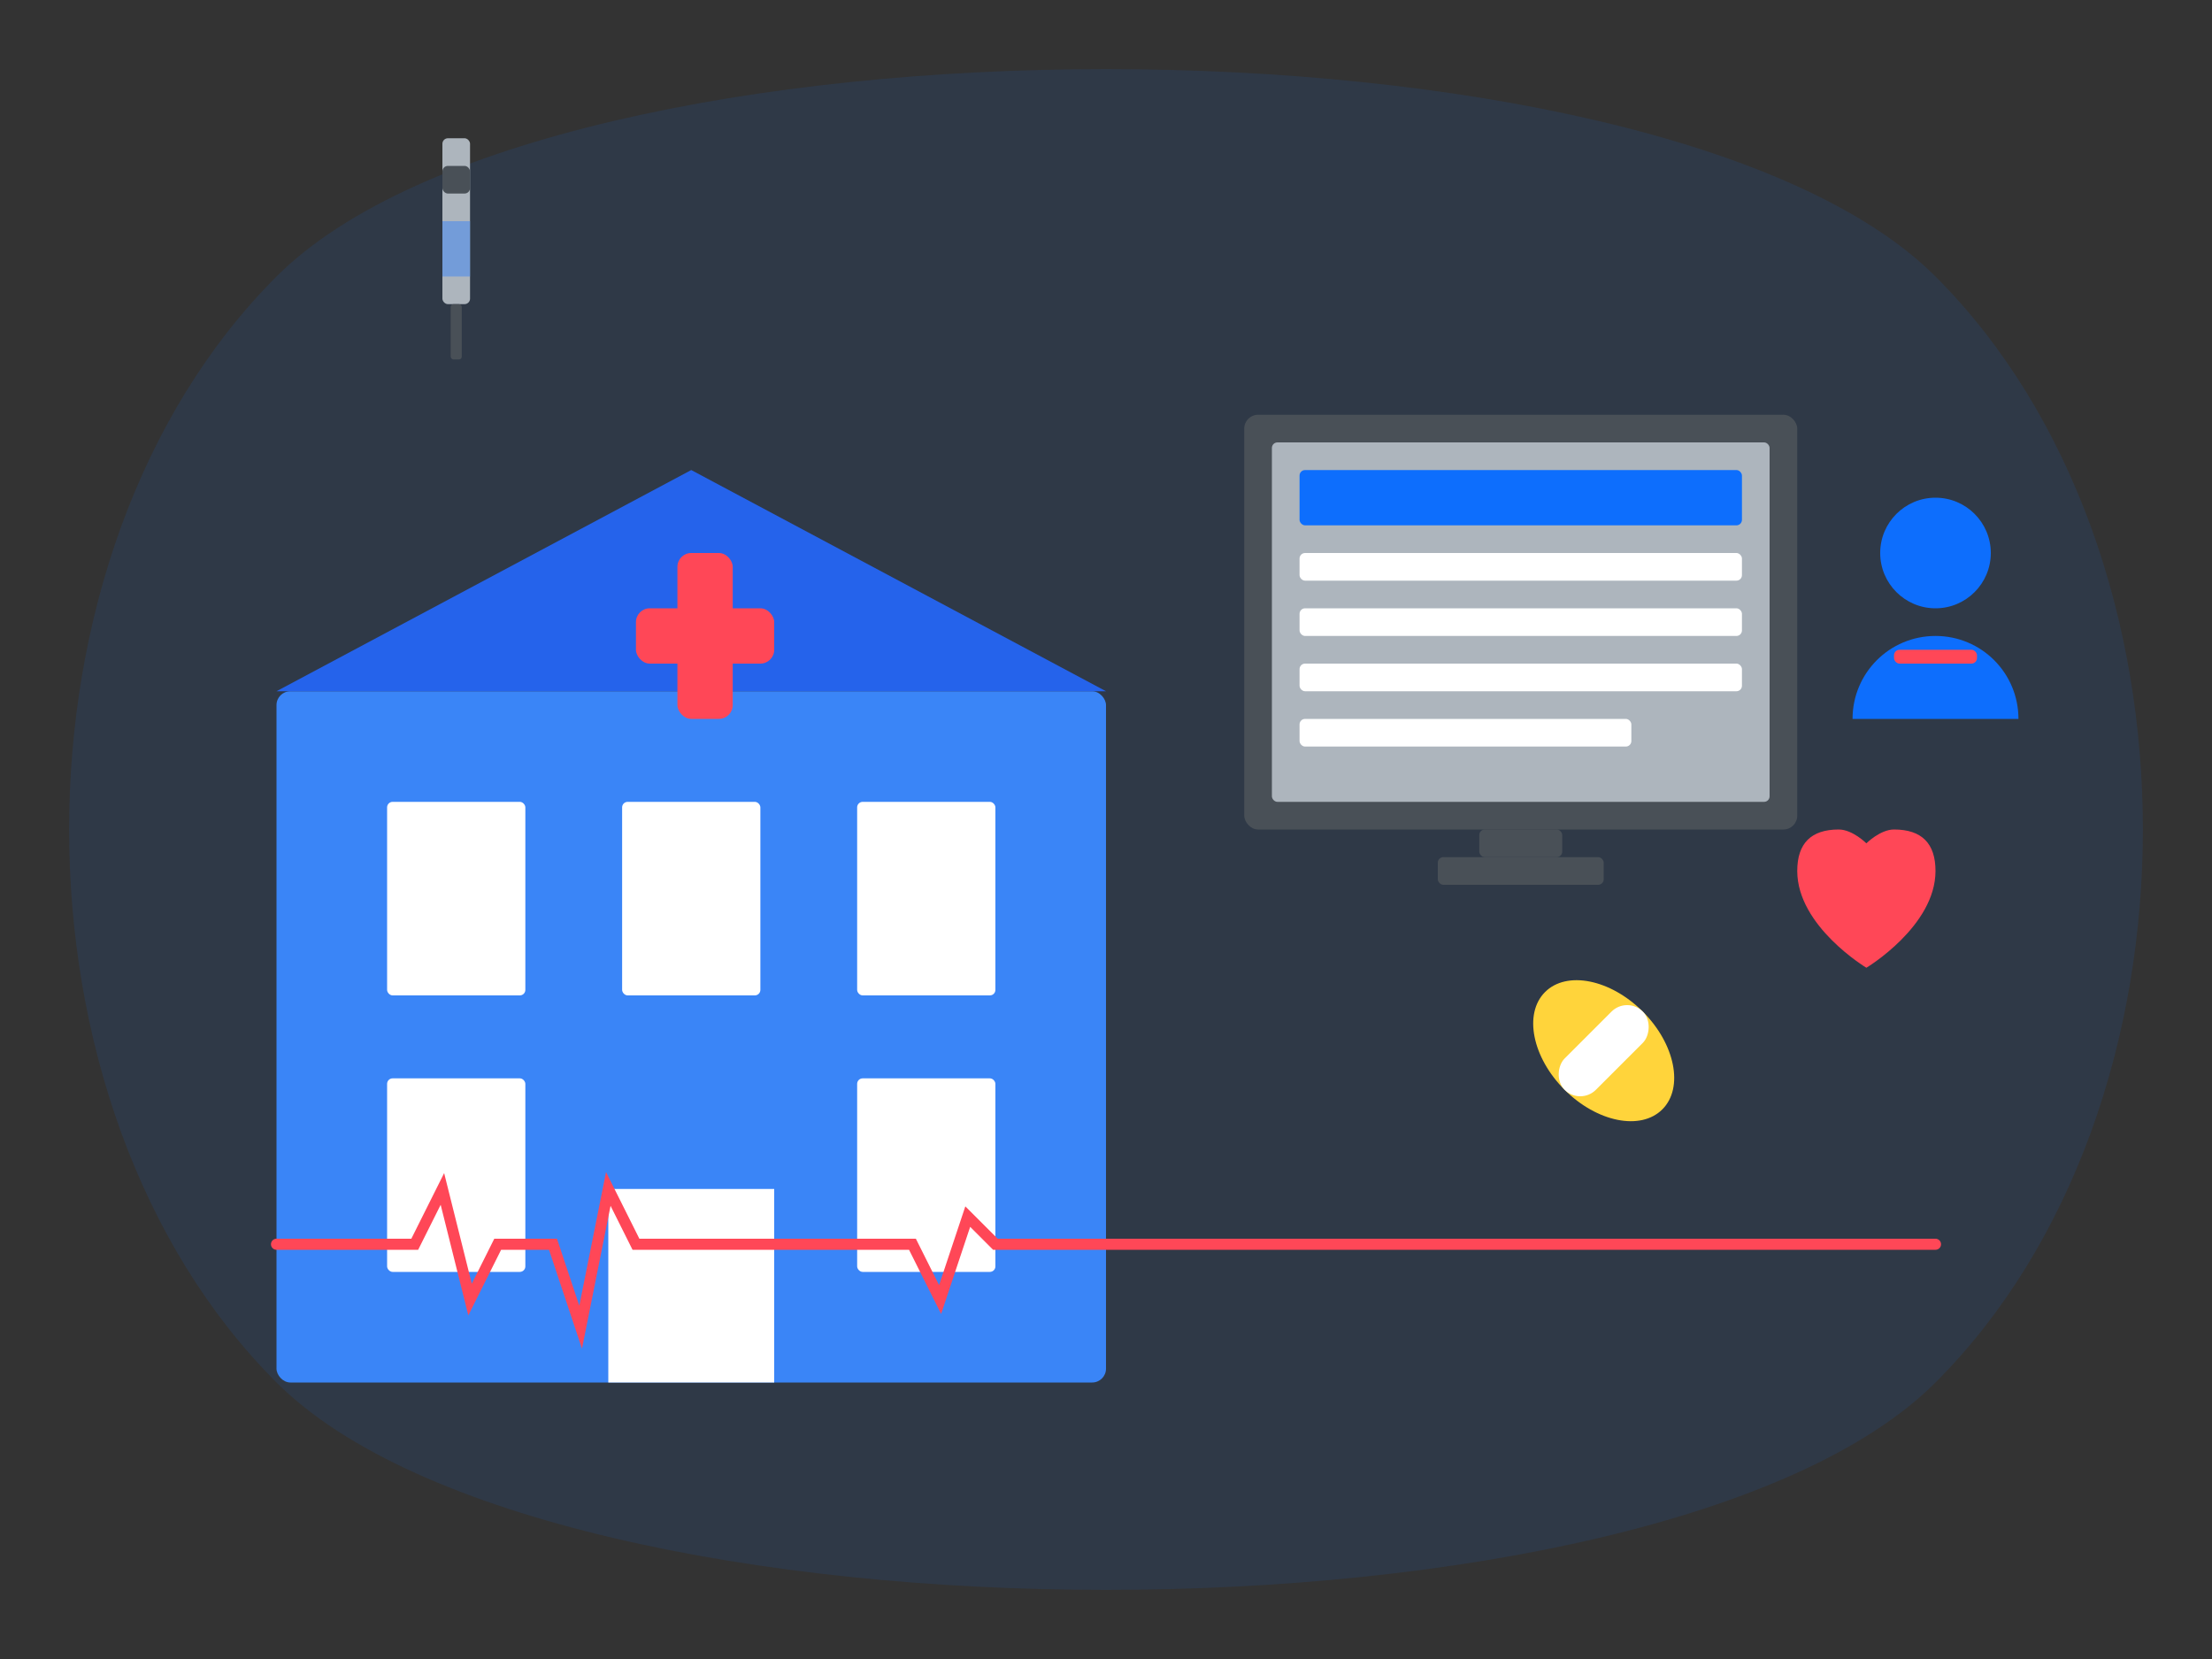 <?xml version="1.0" encoding="UTF-8"?>
<svg width="800px" height="600px" viewBox="0 0 800 600" version="1.1" xmlns="http://www.w3.org/2000/svg" xmlns:xlink="http://www.w3.org/1999/xlink">
    <rect x="0" y="0" width="800" height="600" fill="#333333" stroke="none"/>
    <title>Healthcare Illustration</title>
    <g id="healthcare-illustration" stroke="none" stroke-width="1" fill="none" fill-rule="evenodd">
        <!-- Background Shape -->
        <path d="M700,500 C800,400 800,200 700,100 C600,0 200,0 100,100 C0,200 0,400 100,500 C200,600 600,600 700,500 Z" id="background-shape" fill="#0D6EFD" opacity="0.1"></path>
        
        <!-- Hospital Building -->
        <g id="hospital" transform="translate(100, 150)">
            <rect id="building" fill="#3A85F7" x="0" y="100" width="300" height="250" rx="5"></rect>
            <rect id="entrance" fill="#FFFFFF" x="120" y="280" width="60" height="70"></rect>
            <rect id="window-1" fill="#FFFFFF" x="40" y="140" width="50" height="70" rx="2"></rect>
            <rect id="window-2" fill="#FFFFFF" x="125" y="140" width="50" height="70" rx="2"></rect>
            <rect id="window-3" fill="#FFFFFF" x="210" y="140" width="50" height="70" rx="2"></rect>
            <rect id="window-4" fill="#FFFFFF" x="40" y="240" width="50" height="70" rx="2"></rect>
            <rect id="window-5" fill="#FFFFFF" x="210" y="240" width="50" height="70" rx="2"></rect>
            
            <!-- Hospital Roof -->
            <polygon id="roof" fill="#2563EB" points="0,100 150,20 300,100"></polygon>
            
            <!-- Health Cross -->
            <g id="health-cross" transform="translate(130, 50)">
                <rect id="cross-vertical" fill="#FF4757" x="15" y="0" width="20" height="60" rx="5"></rect>
                <rect id="cross-horizontal" fill="#FF4757" x="0" y="20" width="50" height="20" rx="5"></rect>
            </g>
        </g>
        
        <!-- Medical Records System -->
        <g id="medical-records" transform="translate(450, 150)">
            <!-- Monitor -->
            <rect id="monitor" fill="#495057" x="0" y="0" width="200" height="150" rx="5"></rect>
            <rect id="screen" fill="#ADB5BD" x="10" y="10" width="180" height="130" rx="2"></rect>
            
            <!-- Screen Content -->
            <rect id="header" fill="#0D6EFD" x="20" y="20" width="160" height="20" rx="2"></rect>
            <rect id="content-1" fill="#FFFFFF" x="20" y="50" width="160" height="10" rx="2"></rect>
            <rect id="content-2" fill="#FFFFFF" x="20" y="70" width="160" height="10" rx="2"></rect>
            <rect id="content-3" fill="#FFFFFF" x="20" y="90" width="160" height="10" rx="2"></rect>
            <rect id="content-4" fill="#FFFFFF" x="20" y="110" width="120" height="10" rx="2"></rect>
            
            <!-- Monitor Stand -->
            <rect id="stand-top" fill="#495057" x="85" y="150" width="30" height="10" rx="2"></rect>
            <rect id="stand-bottom" fill="#495057" x="70" y="160" width="60" height="10" rx="2"></rect>
            
            <!-- Doctor Icon -->
            <g id="doctor-icon" transform="translate(220, 30)">
                <circle id="head" fill="#0D6EFD" cx="30" cy="20" r="20"></circle>
                <path d="M30,50 C13.4,50 0,63.4 0,80 L60,80 C60,63.4 46.6,50 30,50 Z" id="body" fill="#0D6EFD"></path>
                <rect id="stethoscope" fill="#FF4757" x="15" y="55" width="30" height="5" rx="2"></rect>
            </g>
        </g>
        
        <!-- ECG Line -->
        <g id="ecg-line" transform="translate(100, 430)">
            <path d="M0,20 L50,20 L60,0 L70,40 L80,20 L100,20 L110,50 L120,0 L130,20 L230,20 L240,40 L250,10 L260,20 L600,20" id="ecg-path" stroke="#FF4757" stroke-width="4" stroke-linecap="round"></path>
        </g>
        
        <!-- Medical Icons -->
        <g id="medical-icons">
            <!-- Pill Icon -->
            <g id="pill" transform="translate(550, 350)">
                <ellipse id="pill-shape" fill="#FFD43B" cx="30" cy="30" rx="30" ry="20" transform="rotate(45, 30, 30)"></ellipse>
                <rect id="pill-line" fill="#FFFFFF" x="22" y="10" width="16" height="40" rx="8" transform="rotate(45, 30, 30)"></rect>
            </g>
            
            <!-- Heart Icon -->
            <g id="heart" transform="translate(650, 300)">
                <path d="M25,50 C25,50 0,35 0,15 C0,5 5,0 15,0 C20,0 25,5 25,5 C25,5 30,0 35,0 C45,0 50,5 50,15 C50,35 25,50 25,50 Z" id="heart-shape" fill="#FF4757"></path>
            </g>
            
            <!-- Syringe Icon -->
            <g id="syringe" transform="translate(160, 50)">
                <rect id="syringe-body" fill="#ADB5BD" x="0" y="0" width="10" height="60" rx="2"></rect>
                <rect id="syringe-plunger" fill="#495057" x="0" y="10" width="10" height="10" rx="2"></rect>
                <rect id="syringe-container" fill="#3A85F7" opacity="0.5" x="0" y="30" width="10" height="20"></rect>
                <rect id="syringe-needle" fill="#495057" x="3" y="60" width="4" height="20" rx="1"></rect>
            </g>
        </g>
    </g>
</svg>